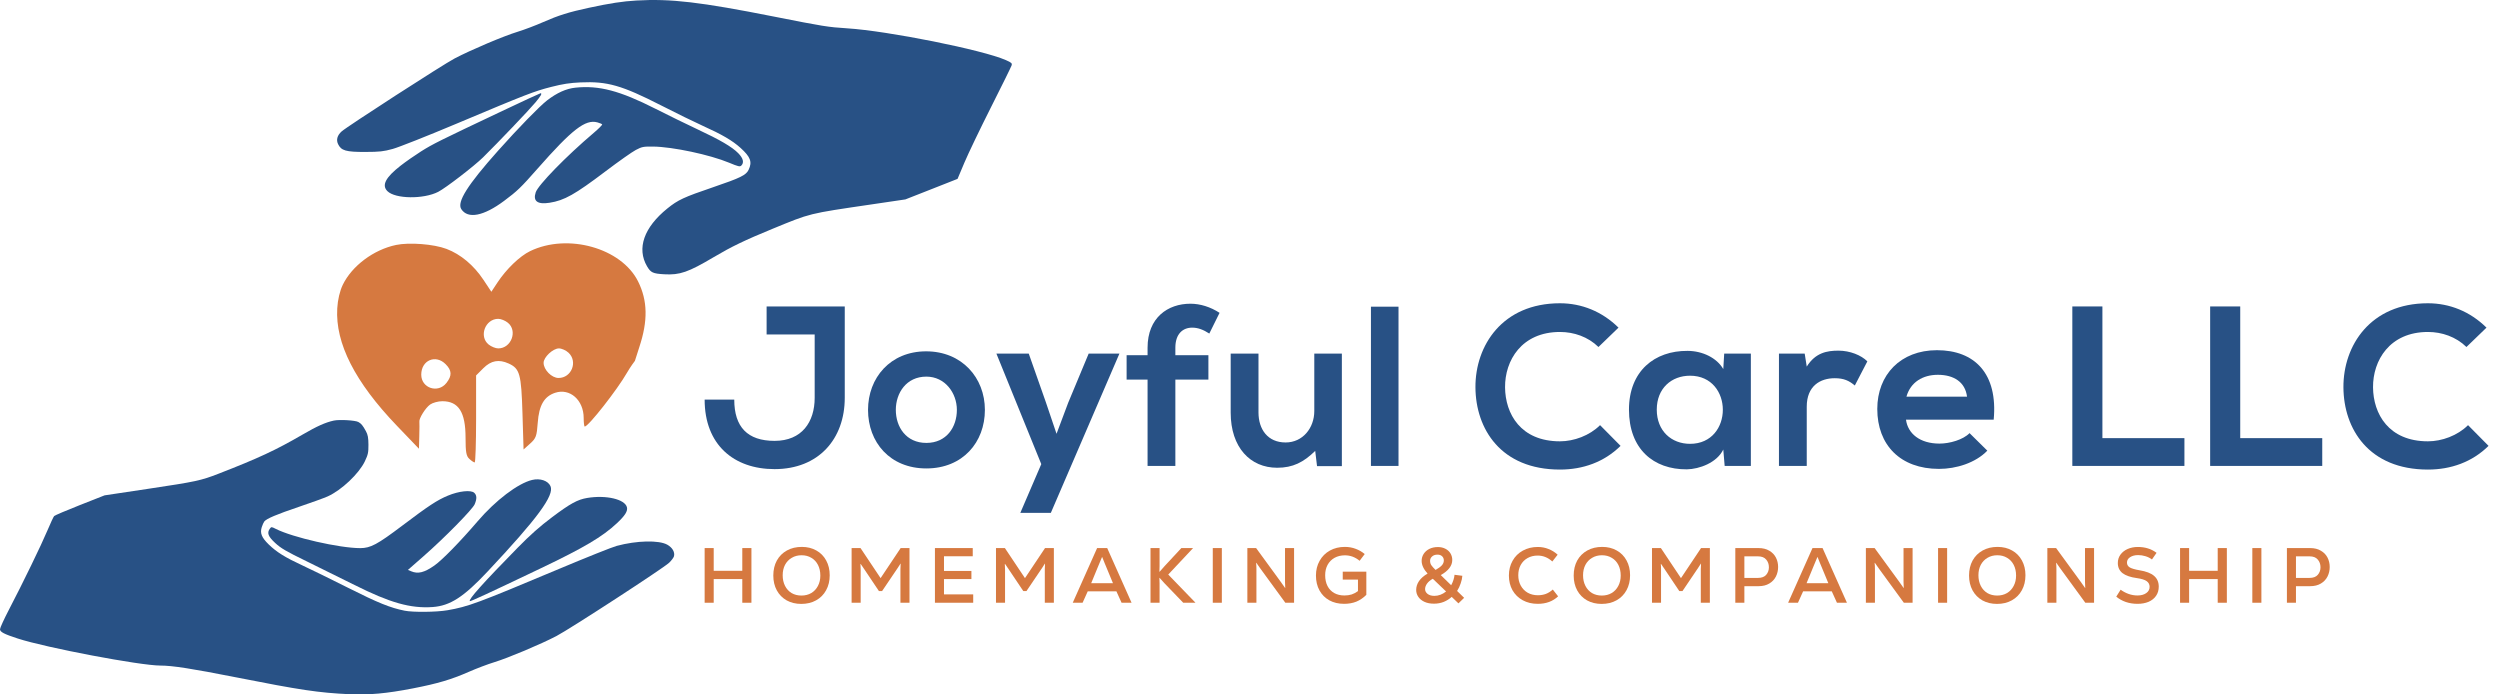 <svg width="216" height="60" viewBox="0 0 216 60" fill="none" xmlns="http://www.w3.org/2000/svg">
<path d="M72.987 26.477C70.723 26.477 68.479 26.477 66.235 26.477V28.899H70.388V34.371C70.388 36.457 69.286 38.091 66.924 38.091C64.582 38.091 63.44 36.89 63.44 34.528H60.881C60.881 38.425 63.401 40.532 66.924 40.532C70.723 40.532 72.987 37.933 72.987 34.371V26.477Z" fill="#285185"/>
<path d="M80.017 30.355C76.927 30.355 74.998 32.639 74.998 35.414C74.998 38.209 76.887 40.473 80.037 40.473C83.186 40.473 85.095 38.209 85.095 35.414C85.095 32.639 83.107 30.355 80.017 30.355ZM80.037 32.54C81.651 32.54 82.674 33.957 82.674 35.414C82.674 36.89 81.788 38.268 80.037 38.268C78.285 38.268 77.399 36.89 77.399 35.414C77.399 33.957 78.305 32.54 80.037 32.54Z" fill="#285185"/>
<path d="M94.061 30.552L92.289 34.804L91.285 37.481L90.36 34.745L88.884 30.552H86.089L89.967 40.099L88.156 44.311H90.793L96.718 30.552H94.061Z" fill="#285185"/>
<path d="M101.551 40.256V32.796H104.406V30.69H101.551V30.04C101.551 28.859 102.181 28.308 103.008 28.308C103.5 28.308 103.973 28.485 104.484 28.82L105.37 27.029C104.583 26.517 103.697 26.241 102.851 26.241C100.902 26.241 99.15 27.442 99.15 30.04V30.69H97.339V32.796H99.15V40.256H101.551Z" fill="#285185"/>
<path d="M106.331 30.552V35.65C106.331 38.662 108.024 40.414 110.347 40.414C111.705 40.414 112.63 39.941 113.634 38.957L113.792 40.276H115.937V30.552H113.555V35.512C113.555 36.989 112.551 38.229 111.075 38.229C109.54 38.229 108.733 37.107 108.733 35.63V30.552H106.331Z" fill="#285185"/>
<path d="M118.449 26.497V40.256H120.831V26.497H118.449Z" fill="#285185"/>
<path d="M138.245 36.733C137.34 37.638 135.981 38.13 134.781 38.13C131.375 38.13 130.057 35.748 130.037 33.465C130.017 31.162 131.454 28.682 134.781 28.682C135.981 28.682 137.202 29.095 138.107 29.981L139.839 28.308C138.422 26.91 136.651 26.202 134.781 26.202C129.801 26.202 127.458 29.863 127.478 33.465C127.498 37.048 129.663 40.571 134.781 40.571C136.769 40.571 138.599 39.922 140.017 38.524L138.245 36.733Z" fill="#285185"/>
<path d="M148.892 31.89C148.341 30.926 147.101 30.316 145.802 30.316C142.968 30.296 140.743 32.048 140.743 35.394C140.743 38.8 142.869 40.571 145.743 40.551C146.826 40.532 148.341 39.98 148.892 38.839L149.011 40.256H151.274V30.552H148.971L148.892 31.89ZM146.019 32.461C149.798 32.461 149.798 38.347 146.019 38.347C144.424 38.347 143.145 37.245 143.145 35.394C143.145 33.544 144.424 32.461 146.019 32.461Z" fill="#285185"/>
<path d="M153.702 30.552V40.256H156.103V35.138C156.103 33.347 157.264 32.678 158.524 32.678C159.312 32.678 159.764 32.894 160.256 33.308L161.339 31.221C160.808 30.69 159.843 30.296 158.839 30.296C157.855 30.296 156.851 30.473 156.103 31.674L155.926 30.552H153.702Z" fill="#285185"/>
<path d="M172.255 36.26C172.629 32.264 170.602 30.257 167.354 30.257C164.205 30.257 162.197 32.383 162.197 35.335C162.197 38.445 164.185 40.512 167.531 40.512C169.008 40.512 170.681 40 171.704 38.937L170.169 37.422C169.618 37.992 168.457 38.327 167.571 38.327C165.878 38.327 164.835 37.461 164.677 36.26H172.255ZM164.717 34.272C165.071 33.013 166.134 32.383 167.433 32.383C168.811 32.383 169.795 33.013 169.952 34.272H164.717Z" fill="#285185"/>
<path d="M179.049 26.477V40.256H188.734V37.855H181.648V26.477H179.049Z" fill="#285185"/>
<path d="M190.957 26.477V40.256H200.642V37.855H193.556V26.477H190.957Z" fill="#285185"/>
<path d="M213.239 36.733C212.333 37.638 210.975 38.13 209.774 38.13C206.369 38.13 205.05 35.748 205.03 33.465C205.011 31.162 206.448 28.682 209.774 28.682C210.975 28.682 212.195 29.095 213.101 29.981L214.833 28.308C213.416 26.91 211.644 26.202 209.774 26.202C204.794 26.202 202.452 29.863 202.472 33.465C202.491 37.048 204.656 40.571 209.774 40.571C211.762 40.571 213.593 39.922 215.01 38.524L213.239 36.733Z" fill="#285185"/>
<path d="M64.134 47.353H64.924V52.077H64.134V50.032H61.664V52.077H60.881V47.353H61.664V49.317H64.134V47.353Z" fill="#D67940"/>
<path d="M69.23 52.178C68.758 52.178 68.337 52.077 67.968 51.874C67.604 51.667 67.32 51.379 67.118 51.011C66.915 50.637 66.814 50.21 66.814 49.728C66.814 49.238 66.915 48.806 67.118 48.432C67.325 48.059 67.615 47.769 67.988 47.562C68.362 47.355 68.791 47.252 69.277 47.252C69.75 47.252 70.168 47.355 70.533 47.562C70.897 47.764 71.181 48.052 71.383 48.426C71.585 48.795 71.687 49.22 71.687 49.701C71.687 50.192 71.583 50.624 71.376 50.997C71.174 51.37 70.886 51.661 70.513 51.868C70.144 52.075 69.716 52.178 69.23 52.178ZM69.244 51.456C69.563 51.456 69.847 51.384 70.094 51.24C70.341 51.092 70.533 50.887 70.668 50.626C70.807 50.365 70.877 50.066 70.877 49.728C70.877 49.382 70.809 49.076 70.674 48.81C70.539 48.545 70.348 48.34 70.101 48.196C69.858 48.048 69.577 47.974 69.257 47.974C68.938 47.974 68.654 48.048 68.407 48.196C68.159 48.34 67.966 48.543 67.826 48.804C67.692 49.065 67.624 49.364 67.624 49.701C67.624 50.048 67.692 50.354 67.826 50.619C67.961 50.885 68.15 51.092 68.393 51.24C68.641 51.384 68.924 51.456 69.244 51.456Z" fill="#D67940"/>
<path d="M78.58 47.353V52.077H77.797V49.175C77.797 48.986 77.804 48.828 77.817 48.702L77.804 48.696C77.763 48.768 77.682 48.894 77.561 49.074L77.46 49.222L76.211 51.071H75.941L74.706 49.229C74.621 49.107 74.506 48.939 74.362 48.723L74.342 48.729C74.355 48.855 74.362 49.013 74.362 49.202V52.077H73.579V47.353H74.349L76.083 49.951L77.817 47.353H78.58Z" fill="#D67940"/>
<path d="M81.561 51.355H84.085V52.077H80.778V47.353H84.045V48.061H81.561V49.33H83.93V50.032H81.561V51.355Z" fill="#D67940"/>
<path d="M91.054 47.353V52.077H90.271V49.175C90.271 48.986 90.278 48.828 90.291 48.702L90.278 48.696C90.237 48.768 90.156 48.894 90.035 49.074L89.934 49.222L88.685 51.071H88.415L87.18 49.229C87.095 49.107 86.98 48.939 86.836 48.723L86.816 48.729C86.829 48.855 86.836 49.013 86.836 49.202V52.077H86.053V47.353H86.823L88.557 49.951L90.291 47.353H91.054Z" fill="#D67940"/>
<path d="M96.903 52.077L96.458 51.092H93.981L93.536 52.077H92.686L94.791 47.353H95.662L97.767 52.077H96.903ZM94.278 50.39H96.161L95.534 48.878C95.516 48.842 95.493 48.788 95.466 48.716C95.322 48.379 95.243 48.183 95.23 48.129H95.216L95.156 48.27L94.899 48.885L94.278 50.39Z" fill="#D67940"/>
<path d="M103.291 52.077H102.231L100.612 50.396C100.387 50.158 100.245 50 100.187 49.924L100.173 49.931C100.182 50.016 100.187 50.176 100.187 50.41V52.077H99.404V47.353H100.187V48.918C100.187 49.152 100.182 49.312 100.173 49.398L100.187 49.404C100.385 49.179 100.538 49.006 100.646 48.885L102.069 47.353H103.082L100.936 49.641L103.291 52.077Z" fill="#D67940"/>
<path d="M104.784 47.353H105.567V52.077H104.784V47.353Z" fill="#D67940"/>
<path d="M108.528 47.353L110.66 50.275L111.032 50.801L111.045 50.794C111.032 50.66 111.025 50.486 111.025 50.275V47.353H111.808V52.077H111.052L108.919 49.155C108.73 48.894 108.606 48.718 108.548 48.628L108.528 48.635C108.546 48.806 108.555 48.979 108.555 49.155V52.077H107.772V47.353H108.528Z" fill="#D67940"/>
<path d="M118.051 49.391V51.395C117.79 51.656 117.502 51.852 117.188 51.982C116.873 52.108 116.519 52.171 116.128 52.171C115.647 52.171 115.221 52.07 114.853 51.868C114.488 51.665 114.205 51.379 114.002 51.011C113.8 50.642 113.698 50.214 113.698 49.728C113.698 49.251 113.804 48.826 114.016 48.453C114.227 48.075 114.522 47.78 114.9 47.569C115.282 47.357 115.714 47.252 116.195 47.252C116.528 47.252 116.841 47.308 117.134 47.42C117.426 47.528 117.685 47.679 117.91 47.872L117.471 48.453C117.093 48.138 116.67 47.98 116.202 47.98C115.865 47.98 115.566 48.052 115.305 48.196C115.048 48.34 114.848 48.543 114.704 48.804C114.565 49.06 114.495 49.359 114.495 49.701C114.495 50.057 114.562 50.367 114.697 50.633C114.832 50.894 115.026 51.096 115.278 51.24C115.53 51.379 115.822 51.449 116.155 51.449C116.384 51.449 116.594 51.42 116.783 51.361C116.972 51.298 117.154 51.202 117.329 51.071V50.079H116.013V49.391H118.051Z" fill="#D67940"/>
<path d="M126.009 52.131L125.428 51.571C125.23 51.751 125.001 51.895 124.74 52.003C124.479 52.106 124.198 52.158 123.896 52.158C123.577 52.158 123.3 52.104 123.066 51.996C122.837 51.888 122.661 51.744 122.54 51.564C122.418 51.384 122.358 51.186 122.358 50.97C122.358 50.7 122.439 50.446 122.601 50.207C122.767 49.964 123.014 49.748 123.343 49.559C123.001 49.182 122.83 48.815 122.83 48.459C122.83 48.243 122.886 48.046 122.999 47.866C123.116 47.681 123.28 47.535 123.491 47.427C123.707 47.319 123.955 47.265 124.234 47.265C124.477 47.265 124.693 47.315 124.882 47.413C125.071 47.508 125.217 47.641 125.32 47.812C125.424 47.983 125.475 48.174 125.475 48.385C125.475 48.88 125.145 49.314 124.483 49.688L125.381 50.565C125.466 50.408 125.534 50.25 125.583 50.093C125.633 49.931 125.662 49.787 125.671 49.661L126.346 49.748C126.333 49.951 126.285 50.169 126.204 50.403C126.128 50.637 126.024 50.855 125.894 51.058L126.501 51.652L126.009 52.131ZM124.2 47.92C124.002 47.92 123.845 47.974 123.728 48.082C123.615 48.185 123.559 48.309 123.559 48.453C123.559 48.592 123.593 48.716 123.66 48.824C123.732 48.932 123.856 49.071 124.031 49.242C124.265 49.112 124.443 48.984 124.564 48.858C124.686 48.727 124.747 48.581 124.747 48.419C124.747 48.275 124.697 48.156 124.598 48.061C124.499 47.967 124.366 47.92 124.2 47.92ZM123.93 51.483C124.285 51.483 124.623 51.357 124.942 51.105L123.795 50.005C123.575 50.126 123.408 50.266 123.296 50.423C123.183 50.581 123.127 50.74 123.127 50.903C123.127 51.06 123.199 51.197 123.343 51.314C123.491 51.427 123.687 51.483 123.93 51.483Z" fill="#D67940"/>
<path d="M132.859 52.171C132.373 52.171 131.941 52.068 131.563 51.861C131.185 51.654 130.891 51.366 130.679 50.997C130.472 50.624 130.369 50.201 130.369 49.728C130.369 49.251 130.475 48.826 130.686 48.453C130.897 48.075 131.192 47.782 131.57 47.575C131.953 47.364 132.384 47.258 132.866 47.258C133.194 47.258 133.503 47.317 133.79 47.434C134.083 47.546 134.346 47.71 134.58 47.926L134.121 48.514C133.928 48.338 133.727 48.21 133.521 48.129C133.314 48.043 133.091 48.001 132.852 48.001C132.524 48.001 132.234 48.073 131.982 48.217C131.73 48.356 131.532 48.556 131.388 48.817C131.248 49.074 131.179 49.368 131.179 49.701C131.179 50.039 131.251 50.338 131.395 50.599C131.539 50.86 131.739 51.065 131.995 51.213C132.252 51.357 132.544 51.429 132.873 51.429C133.12 51.429 133.35 51.391 133.561 51.314C133.772 51.233 133.973 51.107 134.162 50.936L134.621 51.523C134.166 51.955 133.579 52.171 132.859 52.171Z" fill="#D67940"/>
<path d="M138.383 52.178C137.91 52.178 137.49 52.077 137.121 51.874C136.756 51.667 136.473 51.379 136.27 51.011C136.068 50.637 135.967 50.21 135.967 49.728C135.967 49.238 136.068 48.806 136.27 48.432C136.477 48.059 136.767 47.769 137.141 47.562C137.514 47.355 137.944 47.252 138.43 47.252C138.902 47.252 139.321 47.355 139.685 47.562C140.05 47.764 140.333 48.052 140.535 48.426C140.738 48.795 140.839 49.22 140.839 49.701C140.839 50.192 140.736 50.624 140.529 50.997C140.326 51.37 140.038 51.661 139.665 51.868C139.296 52.075 138.869 52.178 138.383 52.178ZM138.396 51.456C138.716 51.456 138.999 51.384 139.246 51.24C139.494 51.092 139.685 50.887 139.82 50.626C139.96 50.365 140.029 50.066 140.029 49.728C140.029 49.382 139.962 49.076 139.827 48.81C139.692 48.545 139.501 48.34 139.253 48.196C139.01 48.048 138.729 47.974 138.41 47.974C138.09 47.974 137.807 48.048 137.559 48.196C137.312 48.34 137.118 48.543 136.979 48.804C136.844 49.065 136.776 49.364 136.776 49.701C136.776 50.048 136.844 50.354 136.979 50.619C137.114 50.885 137.303 51.092 137.546 51.24C137.793 51.384 138.077 51.456 138.396 51.456Z" fill="#D67940"/>
<path d="M147.732 47.353V52.077H146.949V49.175C146.949 48.986 146.956 48.828 146.97 48.702L146.956 48.696C146.916 48.768 146.835 48.894 146.713 49.074L146.612 49.222L145.364 51.071H145.094L143.859 49.229C143.773 49.107 143.658 48.939 143.514 48.723L143.494 48.729C143.508 48.855 143.514 49.013 143.514 49.202V52.077H142.732V47.353H143.501L145.235 49.951L146.97 47.353H147.732Z" fill="#D67940"/>
<path d="M151.935 47.353C152.304 47.353 152.615 47.429 152.866 47.582C153.123 47.731 153.314 47.929 153.44 48.176C153.566 48.423 153.629 48.693 153.629 48.986C153.629 49.283 153.566 49.557 153.44 49.809C153.314 50.061 153.123 50.264 152.866 50.417C152.615 50.57 152.304 50.646 151.935 50.646H150.714V52.077H149.931V47.353H151.935ZM151.888 49.931C152.207 49.931 152.444 49.843 152.597 49.667C152.754 49.487 152.833 49.269 152.833 49.013C152.833 48.747 152.754 48.525 152.597 48.345C152.444 48.16 152.207 48.068 151.888 48.068H150.714V49.931H151.888Z" fill="#D67940"/>
<path d="M158.712 52.077L158.266 51.092H155.789L155.344 52.077H154.494L156.599 47.353H157.47L159.575 52.077H158.712ZM156.086 50.39H157.969L157.342 48.878C157.324 48.842 157.301 48.788 157.274 48.716C157.13 48.379 157.051 48.183 157.038 48.129H157.024L156.964 48.27L156.707 48.885L156.086 50.39Z" fill="#D67940"/>
<path d="M161.968 47.353L164.1 50.275L164.472 50.801L164.485 50.794C164.472 50.66 164.465 50.486 164.465 50.275V47.353H165.248V52.077H164.492L162.359 49.155C162.17 48.894 162.047 48.718 161.988 48.628L161.968 48.635C161.986 48.806 161.995 48.979 161.995 49.155V52.077H161.212V47.353H161.968Z" fill="#D67940"/>
<path d="M167.449 47.353H168.232V52.077H167.449V47.353Z" fill="#D67940"/>
<path d="M172.542 52.178C172.07 52.178 171.649 52.077 171.28 51.874C170.916 51.667 170.633 51.379 170.43 51.011C170.228 50.637 170.126 50.21 170.126 49.728C170.126 49.238 170.228 48.806 170.43 48.432C170.637 48.059 170.927 47.769 171.301 47.562C171.674 47.355 172.104 47.252 172.59 47.252C173.062 47.252 173.481 47.355 173.845 47.562C174.209 47.764 174.493 48.052 174.695 48.426C174.898 48.795 174.999 49.22 174.999 49.701C174.999 50.192 174.896 50.624 174.689 50.997C174.486 51.37 174.198 51.661 173.825 51.868C173.456 52.075 173.028 52.178 172.542 52.178ZM172.556 51.456C172.875 51.456 173.159 51.384 173.406 51.24C173.654 51.092 173.845 50.887 173.98 50.626C174.119 50.365 174.189 50.066 174.189 49.728C174.189 49.382 174.122 49.076 173.987 48.81C173.852 48.545 173.661 48.34 173.413 48.196C173.17 48.048 172.889 47.974 172.569 47.974C172.25 47.974 171.967 48.048 171.719 48.196C171.472 48.34 171.278 48.543 171.139 48.804C171.004 49.065 170.936 49.364 170.936 49.701C170.936 50.048 171.004 50.354 171.139 50.619C171.274 50.885 171.463 51.092 171.706 51.24C171.953 51.384 172.237 51.456 172.556 51.456Z" fill="#D67940"/>
<path d="M177.647 47.353L179.78 50.275L180.151 50.801L180.165 50.794C180.151 50.66 180.144 50.486 180.144 50.275V47.353H180.927V52.077H180.171L178.039 49.155C177.85 48.894 177.726 48.718 177.667 48.628L177.647 48.635C177.665 48.806 177.674 48.979 177.674 49.155V52.077H176.891V47.353H177.647Z" fill="#D67940"/>
<path d="M184.681 52.171C184.321 52.171 183.981 52.117 183.662 52.009C183.347 51.897 183.074 51.744 182.845 51.55L183.223 50.95C183.43 51.103 183.657 51.224 183.905 51.314C184.156 51.404 184.415 51.449 184.681 51.449C184.987 51.449 185.236 51.382 185.43 51.247C185.628 51.112 185.727 50.929 185.727 50.7C185.727 50.498 185.643 50.336 185.477 50.214C185.31 50.093 185.032 50.005 184.64 49.951C184.078 49.874 183.659 49.73 183.385 49.519C183.115 49.303 182.98 49.013 182.98 48.648C182.98 48.374 183.054 48.133 183.203 47.926C183.356 47.715 183.563 47.551 183.824 47.434C184.089 47.317 184.386 47.258 184.714 47.258C185.025 47.258 185.31 47.299 185.571 47.38C185.832 47.456 186.084 47.584 186.327 47.764L185.929 48.338C185.763 48.212 185.574 48.117 185.362 48.055C185.155 47.992 184.946 47.96 184.735 47.96C184.456 47.96 184.224 48.021 184.039 48.142C183.86 48.259 183.77 48.414 183.77 48.608C183.77 48.788 183.851 48.927 184.012 49.026C184.179 49.121 184.456 49.202 184.843 49.269C185.432 49.364 185.857 49.528 186.118 49.762C186.384 49.991 186.516 50.3 186.516 50.687C186.516 50.988 186.44 51.251 186.287 51.476C186.134 51.701 185.918 51.874 185.639 51.996C185.36 52.113 185.041 52.171 184.681 52.171Z" fill="#D67940"/>
<path d="M191.61 47.353H192.4V52.077H191.61V50.032H189.14V52.077H188.357V47.353H189.14V49.317H191.61V47.353Z" fill="#D67940"/>
<path d="M194.601 47.353H195.384V52.077H194.601V47.353Z" fill="#D67940"/>
<path d="M199.593 47.353C199.962 47.353 200.272 47.429 200.524 47.582C200.781 47.731 200.972 47.929 201.098 48.176C201.224 48.423 201.287 48.693 201.287 48.986C201.287 49.283 201.224 49.557 201.098 49.809C200.972 50.061 200.781 50.264 200.524 50.417C200.272 50.57 199.962 50.646 199.593 50.646H198.371V52.077H197.589V47.353H199.593ZM199.546 49.931C199.865 49.931 200.101 49.843 200.254 49.667C200.412 49.487 200.491 49.269 200.491 49.013C200.491 48.747 200.412 48.525 200.254 48.345C200.101 48.16 199.865 48.068 199.546 48.068H198.371V49.931H199.546Z" fill="#D67940"/>
<path fill-rule="evenodd" clip-rule="evenodd" d="M54.984 0.045C53.792 0.114 52.72 0.278 50.877 0.674C49.158 1.043 48.253 1.326 46.938 1.906C46.288 2.194 45.299 2.568 44.741 2.739C43.508 3.117 40.729 4.293 39.281 5.05C38.285 5.57 29.962 10.946 29.505 11.365C29.139 11.7 29.034 12.083 29.208 12.448C29.478 13.014 29.888 13.134 31.55 13.128C32.812 13.124 33.121 13.09 33.935 12.867C34.45 12.725 36.907 11.753 39.395 10.706C45.532 8.124 46.137 7.889 47.64 7.506C48.64 7.252 49.227 7.162 50.153 7.12C52.47 7.015 53.715 7.37 57.111 9.103C58.413 9.768 60.037 10.564 60.72 10.871C62.377 11.617 63.287 12.149 63.982 12.778C64.848 13.563 65.006 13.989 64.682 14.669C64.461 15.133 63.981 15.369 61.629 16.17C59.074 17.041 58.583 17.268 57.663 18.01C55.637 19.644 54.999 21.461 55.906 23.011C56.227 23.557 56.408 23.641 57.395 23.698C58.74 23.774 59.46 23.524 61.675 22.212C63.2 21.308 64.35 20.754 66.726 19.778C70.068 18.405 69.806 18.47 75.23 17.671L78.225 17.229L79.723 16.641C80.547 16.318 81.561 15.918 81.977 15.753L82.733 15.454L83.324 14.052C83.649 13.28 84.683 11.127 85.622 9.265C86.561 7.404 87.361 5.782 87.399 5.661C87.461 5.465 87.408 5.415 86.907 5.193C84.915 4.312 76.737 2.674 73.2 2.448C71.537 2.342 71.14 2.279 66.871 1.433C60.488 0.169 57.954 -0.127 54.984 0.045ZM49.711 7.575C48.919 7.659 48.121 8.017 47.27 8.673C46.627 9.168 44.769 11.075 43.027 13.029C40.387 15.99 39.459 17.464 39.856 18.07C40.425 18.939 41.781 18.677 43.553 17.357C44.691 16.509 45.007 16.205 46.434 14.583C49.436 11.174 50.573 10.293 51.613 10.573C51.815 10.628 52.002 10.707 52.027 10.748C52.053 10.79 51.718 11.125 51.282 11.494C48.916 13.5 46.495 15.983 46.285 16.62C46.034 17.381 46.437 17.683 47.484 17.518C48.759 17.318 49.661 16.811 52.312 14.806C53.436 13.955 54.617 13.122 54.936 12.956C55.473 12.676 55.584 12.655 56.434 12.664C58.113 12.682 61.34 13.369 63 14.061C63.791 14.391 63.932 14.423 64.051 14.303C64.307 14.048 64.214 13.674 63.785 13.237C63.251 12.692 62.214 12.085 60.235 11.16C59.34 10.742 57.717 9.947 56.627 9.395C53.555 7.837 51.743 7.36 49.711 7.575ZM43.388 9.592C37.938 12.171 37.381 12.449 36.382 13.079C35.851 13.414 35.054 13.97 34.611 14.316C33.309 15.332 32.961 16.004 33.471 16.514C34.148 17.191 36.59 17.225 37.859 16.576C38.51 16.243 40.966 14.354 41.741 13.591C43.04 12.312 45.733 9.488 46.264 8.849C46.743 8.273 46.863 8.054 46.698 8.058C46.658 8.059 45.169 8.749 43.388 9.592Z" fill="#285185"/>
<path d="M26.134 37.552C27.389 36.822 28.121 36.494 28.843 36.338C29.324 36.234 30.682 36.311 30.957 36.458C31.208 36.591 31.345 36.758 31.618 37.26C31.782 37.562 31.829 37.815 31.833 38.419C31.838 39.096 31.799 39.275 31.527 39.851C31.019 40.923 29.508 42.351 28.312 42.89C28.019 43.022 26.903 43.426 25.831 43.789C23.897 44.443 23.03 44.809 22.835 45.056C22.778 45.126 22.68 45.347 22.616 45.546C22.45 46.06 22.604 46.443 23.215 47.039C23.892 47.699 24.639 48.164 26.14 48.858C26.828 49.176 28.608 50.049 30.098 50.797C32.667 52.089 33.717 52.514 34.959 52.764C35.695 52.911 37.715 52.89 38.663 52.725C40.457 52.412 41.214 52.132 48.306 49.152C50.667 48.16 52.907 47.266 53.282 47.165C55.021 46.699 56.928 46.654 57.656 47.063C58.093 47.309 58.322 47.703 58.233 48.058C58.202 48.178 58.012 48.433 57.811 48.623C57.297 49.107 49.245 54.344 48.072 54.956C46.706 55.669 43.907 56.847 42.709 57.213C42.151 57.384 41.16 57.758 40.508 58.046C39.001 58.709 37.809 59.062 35.67 59.478C33.389 59.921 31.878 60.058 30.165 59.978C27.527 59.855 25.957 59.621 20.388 58.52C16.578 57.767 14.895 57.505 13.858 57.505C12.115 57.505 4.002 55.968 1.546 55.172C0.358 54.787 0 54.601 0 54.369C0 54.252 0.35 53.486 0.778 52.666C1.956 50.41 3.584 47.058 4.106 45.812C4.363 45.201 4.62 44.65 4.678 44.587C4.736 44.525 5.74 44.097 6.909 43.636L9.035 42.799L12.803 42.233C16.953 41.61 17.344 41.526 18.89 40.926C22.305 39.6 23.841 38.885 26.134 37.552Z" fill="#285185"/>
<path d="M41.267 45.039C42.813 43.234 44.744 41.767 45.968 41.469C46.661 41.3 47.345 41.528 47.56 42C47.918 42.785 46.442 44.79 42.105 49.405C40.053 51.59 38.885 52.342 37.381 52.448C35.471 52.583 33.708 52.085 30.634 50.544C29.49 49.97 27.612 49.042 26.462 48.482C24.73 47.639 24.269 47.37 23.78 46.917C23.16 46.343 23.049 46.043 23.318 45.675C23.44 45.507 23.46 45.508 23.825 45.694C25.28 46.434 29.333 47.358 31.126 47.358C32.012 47.358 32.599 47.044 34.748 45.421C37.029 43.697 37.773 43.208 38.704 42.821C39.649 42.427 40.683 42.315 40.971 42.576C41.201 42.785 41.215 43.085 41.014 43.565C40.828 44.01 38.408 46.469 36.586 48.065L35.246 49.239L35.523 49.357C36.114 49.61 36.663 49.472 37.545 48.851C38.218 48.377 39.769 46.788 41.267 45.039Z" fill="#285185"/>
<path d="M47.698 44.688C49.266 43.509 49.902 43.161 50.733 43.023C52.369 42.752 53.992 43.132 54.167 43.827C54.25 44.159 54.006 44.547 53.298 45.209C52.053 46.375 50.458 47.319 46.719 49.104C42.193 51.265 40.64 51.984 40.593 51.94C40.45 51.807 41.739 50.368 44.729 47.321C45.816 46.212 46.642 45.48 47.698 44.688Z" fill="#285185"/>
<path fill-rule="evenodd" clip-rule="evenodd" d="M34.217 21.165C32.28 21.573 30.412 22.97 29.617 24.605C29.361 25.133 29.181 25.898 29.138 26.648C28.964 29.657 30.668 33.009 34.295 36.789L36.197 38.771L36.227 37.676C36.244 37.074 36.247 36.517 36.234 36.439C36.187 36.156 36.768 35.228 37.165 34.95C37.388 34.793 37.863 34.665 38.219 34.665C39.624 34.665 40.224 35.609 40.224 37.821C40.224 39.074 40.285 39.408 40.557 39.655C40.74 39.821 40.946 39.957 41.013 39.957C41.08 39.957 41.135 38.266 41.135 36.198V32.438L41.755 31.818C42.423 31.149 43.103 31.022 43.949 31.408C44.911 31.847 45.039 32.307 45.141 35.7L45.236 38.834L45.802 38.327C46.309 37.872 46.377 37.686 46.46 36.535C46.568 35.019 47.013 34.251 47.966 33.936C49.24 33.515 50.43 34.568 50.43 36.116C50.43 36.522 50.472 36.855 50.522 36.855C50.835 36.855 53.333 33.671 54.174 32.201C54.461 31.699 54.857 31.177 54.857 31.177C54.857 31.177 55.066 30.506 55.235 29.995C55.992 27.715 55.959 25.976 55.129 24.312C53.689 21.425 49.046 20.125 45.798 21.699C44.907 22.131 43.744 23.25 42.976 24.416L42.453 25.208L41.773 24.182C40.935 22.918 39.809 21.974 38.583 21.507C37.486 21.09 35.364 20.923 34.217 21.165ZM43.879 27.884C44.743 28.584 44.175 30.102 43.049 30.102C42.821 30.102 42.447 29.951 42.218 29.766C41.354 29.065 41.922 27.547 43.049 27.547C43.277 27.547 43.651 27.698 43.879 27.884ZM49.12 30.474C49.943 31.242 49.384 32.657 48.257 32.657C47.666 32.657 46.967 31.947 46.967 31.347C46.967 30.861 47.775 30.102 48.292 30.102C48.528 30.102 48.901 30.27 49.12 30.474ZM38.501 31.463C39.047 32.01 39.066 32.457 38.57 33.089C37.844 34.014 36.396 33.537 36.396 32.373C36.396 31.128 37.632 30.593 38.501 31.463Z" fill="#D67940"/>
</svg>

